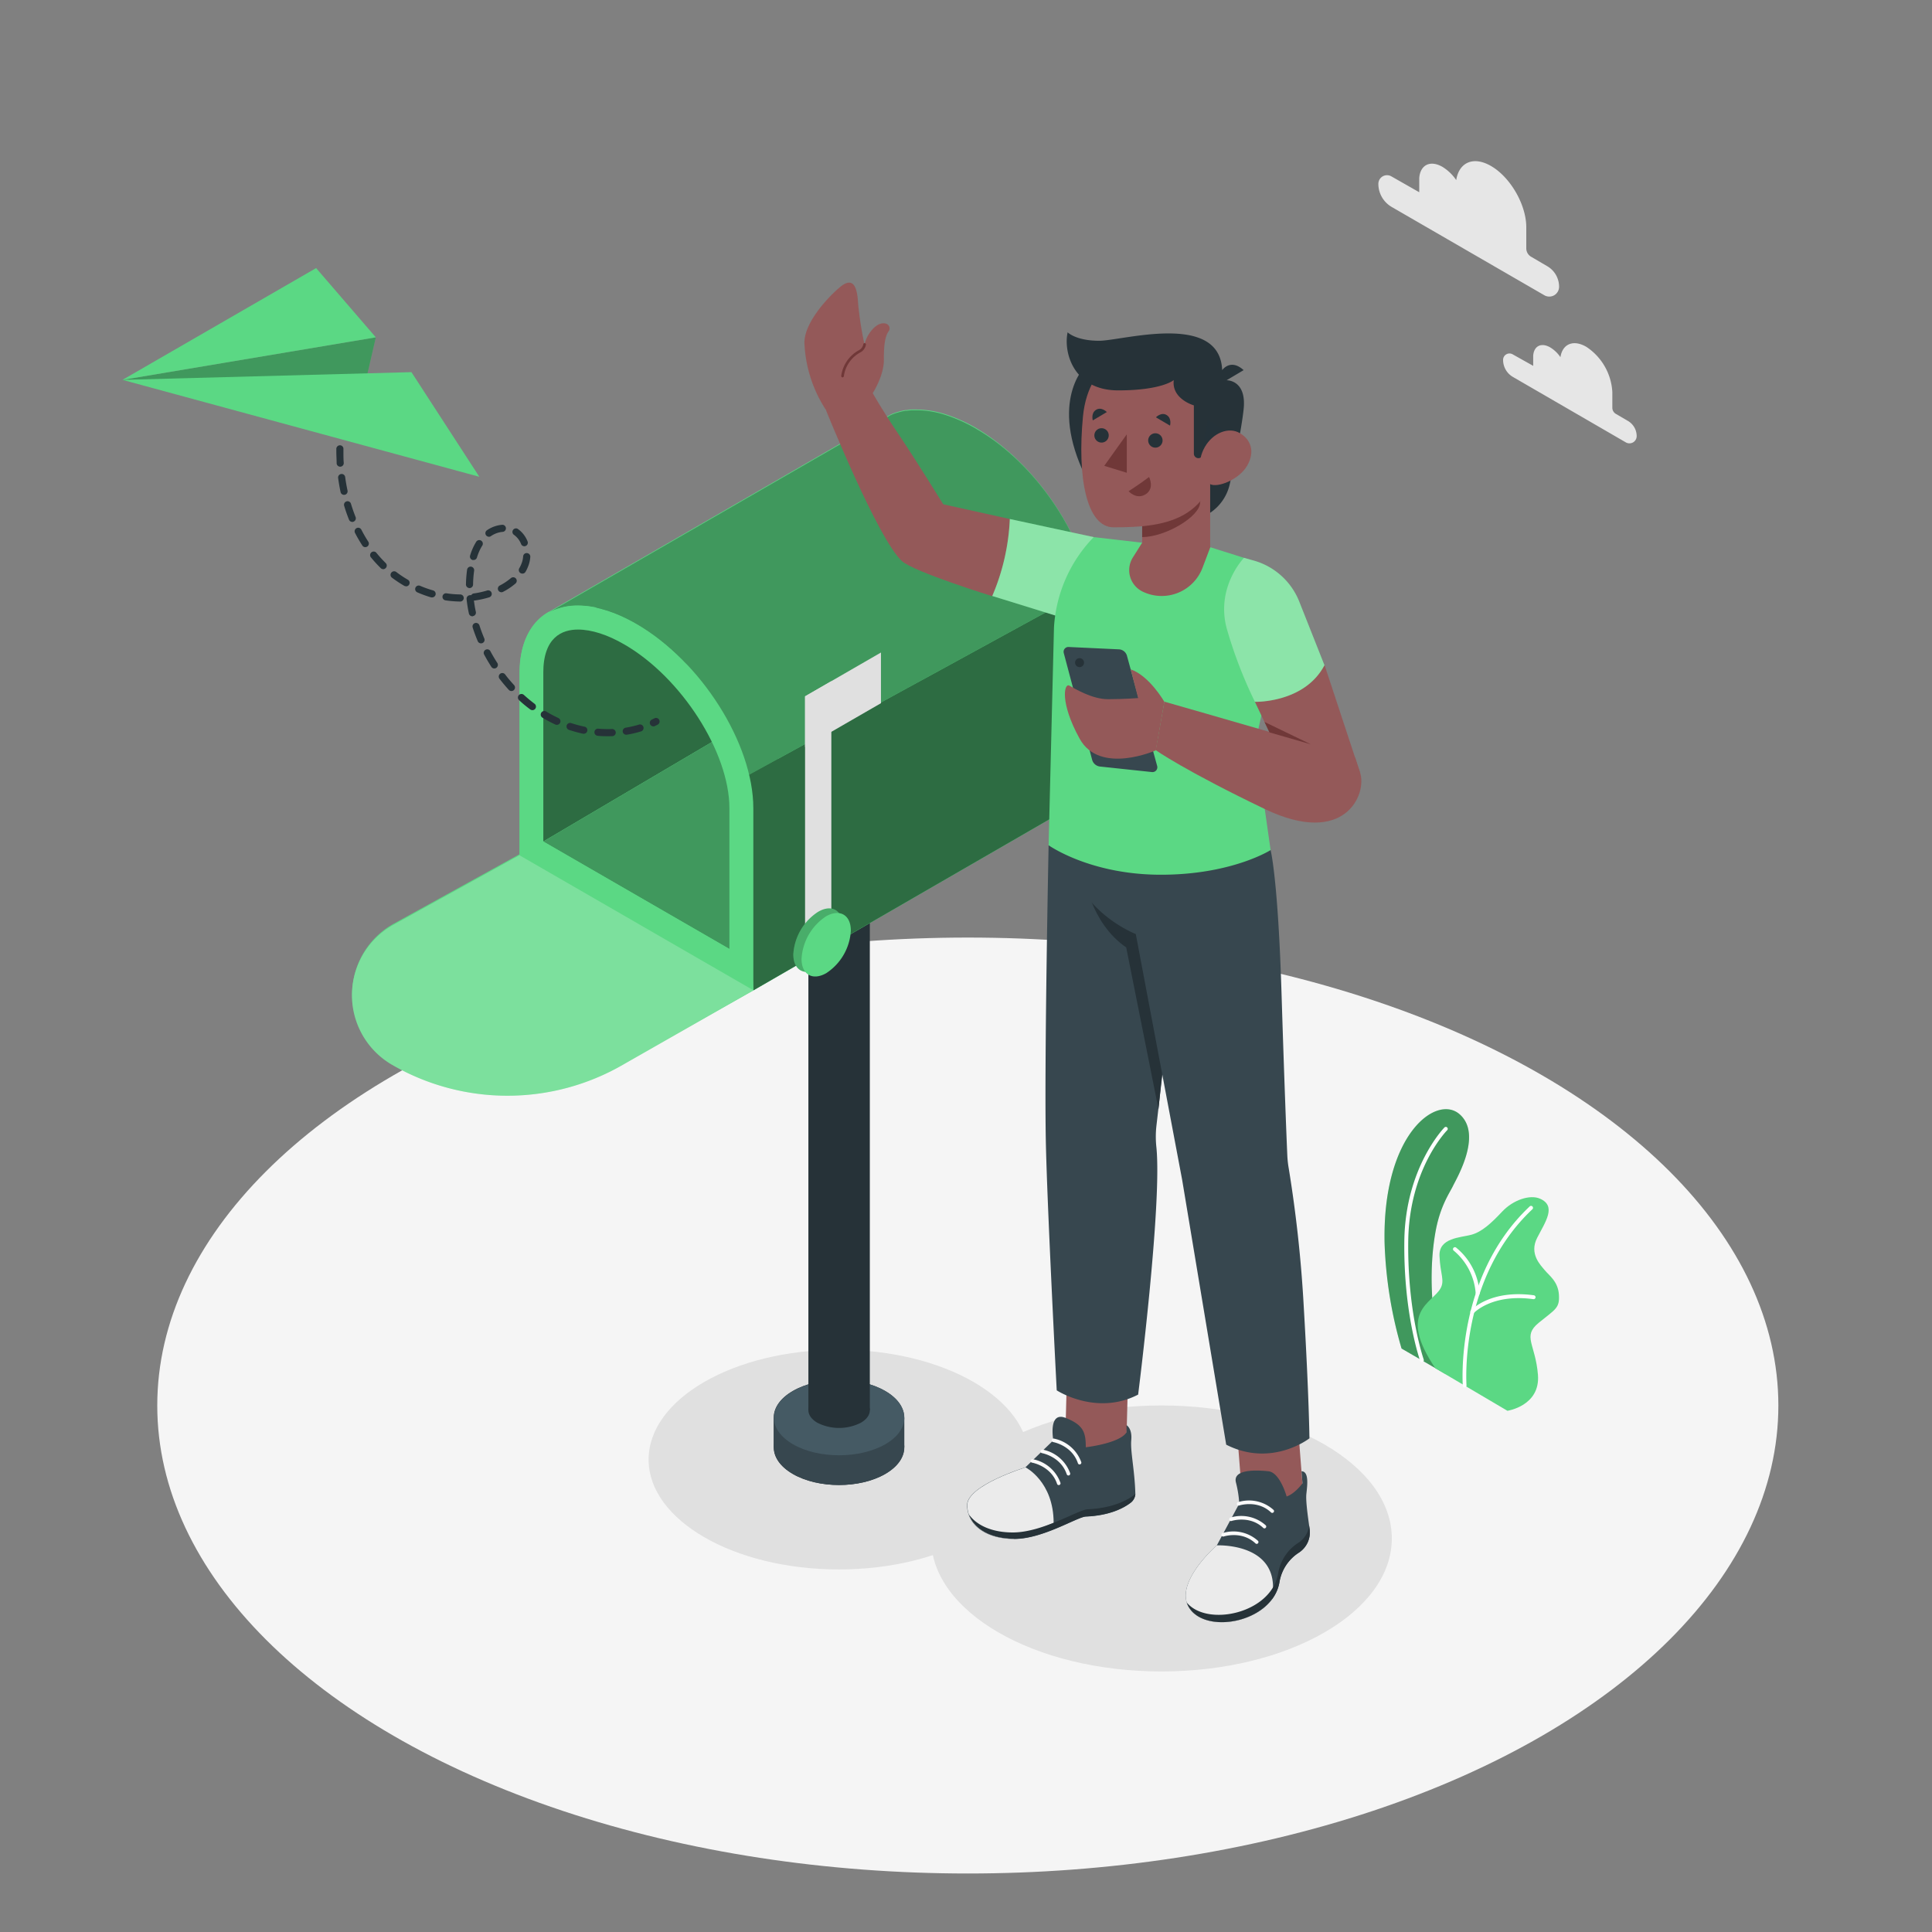 <svg xmlns="http://www.w3.org/2000/svg" viewBox="0 0 500 500"><rect x="0" y="0" width="500" height="500" fill="#808080" stroke="none"/><g id="freepik--Floor--inject-12"><ellipse cx="250.47" cy="363.75" rx="209.77" ry="121.11" style="fill:#f5f5f5"></ellipse></g><g id="freepik--Shadows--inject-12"><ellipse cx="217.1" cy="377.74" rx="49.24" ry="28.43" style="fill:#e0e0e0"></ellipse><ellipse cx="300.58" cy="398.15" rx="59.62" ry="34.42" style="fill:#e0e0e0"></ellipse></g><g id="freepik--Mailbox--inject-12"><path d="M234,366.86c0-2.5-1.64-5-4.94-6.89-6.59-3.81-17.28-3.81-23.87,0-3.3,1.9-4.95,4.4-4.95,6.89v7.71c0,2.5,1.65,5,4.95,6.9,6.59,3.8,17.28,3.8,23.87,0,3.3-1.91,4.94-4.4,4.94-6.9h0v-7.71Z" style="fill:#263238"></path><path d="M229.1,367.68c6.59,3.81,6.59,10,0,13.79s-17.28,3.8-23.87,0-6.6-10,0-13.79S222.51,363.88,229.1,367.68Z" style="fill:#37474f"></path><rect x="200.28" y="366.86" width="33.76" height="7.71" style="fill:#37474f"></rect><path d="M229.1,360c6.59,3.8,6.59,10,0,13.78s-17.28,3.81-23.87,0-6.6-10,0-13.78S222.51,356.16,229.1,360Z" style="fill:#455a64"></path><path d="M222.78,361.72c3.11,1.79,3.11,4.7,0,6.49a12.43,12.43,0,0,1-11.24,0c-3.1-1.79-3.1-4.7,0-6.49A12.43,12.43,0,0,1,222.78,361.72Z" style="fill:#263238"></path><rect x="209.21" y="219.41" width="15.9" height="145.56" style="fill:#263238"></rect><path d="M282.09,152.19h0l0-.11v0c-.15-.83-.33-1.67-.54-2.51a2.68,2.68,0,0,1,.07.27c-.13-.57-.28-1.14-.44-1.71.06.21.11.42.16.63-.16-.63-.34-1.25-.53-1.88.09.27.18.55.25.82-.1-.36-.21-.72-.32-1.08l-.18-.57,0-.08v.06a61.06,61.06,0,0,0-5.28-11.71c-.07-.13-.14-.26-.22-.39h0c-5.45-9.27-13.35-17.74-22.17-23l-.43-.26a40,40,0,0,0-8-3.54,24.74,24.74,0,0,0-7.16-1.15l-.84,0-.51,0c-.42,0-.83.08-1.23.14l-.37,0-.68.13c-.29.06-.58.13-.86.21l-.78.23s0,0-.05,0l-.78.28c-.26.11-.52.22-.76.34h0l-1.72,1,0,0-86.61,50,0,0-.07,0h0c-4.69,2.63-7.53,8-7.53,15.63v47.11l-32.59,18a20.81,20.81,0,0,0-.37,36.24h0a59.73,59.73,0,0,0,59.69,0L195,256.29h0l87.73-50.69V158.48A35.37,35.37,0,0,0,282.09,152.19Z" style="fill:#5BD884"></path><polygon points="140.61 217.78 140.61 165.15 196.33 133.29 201.35 181.95 140.61 217.78" style="fill:#5BD884"></polygon><polygon points="140.61 217.78 140.61 165.15 196.33 133.29 201.35 181.95 140.61 217.78" style="opacity:0.5"></polygon><polygon points="140.61 217.78 201.35 181.95 201.35 239.22 188.79 245.6 140.61 217.78" style="fill:#5BD884"></polygon><polygon points="140.61 217.78 201.35 181.95 201.35 239.22 188.79 245.6 140.61 217.78" style="opacity:0.3"></polygon><path d="M282.1,152.19l-5.76,3.17-35.06,19.19L234.94,178l-43.82,24c-2.78-4.7-10-26.63-13.85-30.6a58,58,0,0,0-12.58-10c-5.5-3.18-10.65-4.69-15.1-4.69a15.37,15.37,0,0,0-7.52,1.79l86.62-50,0,0,1.72-1h0c.24-.12.5-.23.76-.34l.78-.28s0,0,.05,0l.78-.23c.28-.08.57-.15.86-.21l.68-.13.37,0c.4-.06.81-.11,1.23-.14l.51,0,.84,0a24.74,24.74,0,0,1,7.16,1.15,40,40,0,0,1,8,3.54l.43.26C267.35,119.57,279.37,136.88,282.1,152.19Z" style="fill:#5BD884"></path><path d="M142,158.56l-.07,0h0Z" style="fill:#5BD884"></path><g style="opacity:0.3"><path d="M282.1,152.19l-5.76,3.17-35.06,19.19L234.94,178l-43.82,24c-2.78-4.7-10-26.63-13.85-30.6a58,58,0,0,0-12.58-10c-5.5-3.18-10.65-4.69-15.1-4.69a15.37,15.37,0,0,0-7.52,1.79l86.62-50,0,0,1.72-1h0c.24-.12.5-.23.76-.34l.78-.28s0,0,.05,0l.78-.23c.28-.08.57-.15.86-.21l.68-.13.37,0c.4-.06.81-.11,1.23-.14l.51,0,.84,0a24.74,24.74,0,0,1,7.16,1.15,40,40,0,0,1,8,3.54l.43.26C267.35,119.57,279.37,136.88,282.1,152.19Z"></path><path d="M142,158.56l-.07,0h0Z"></path></g><path d="M275,134h0c.08.12.16.25.23.38C275.19,134.22,275.12,134.09,275,134Z" style="fill:#5BD884"></path><path d="M279.65,143.5a48.74,48.74,0,0,1,2.45,8.69l-5.76,3.17-35.06,19.19L234.94,178l-43.82,24h0L195,256.29l87.73-50.69V158.48A42.72,42.72,0,0,0,279.65,143.5Z" style="fill:#5BD884"></path><path d="M278.35,140.36c-.37-.82-.76-1.65-1.17-2.47C277.59,138.71,278,139.54,278.35,140.36Z" style="fill:#5BD884"></path><path d="M275.66,135c.42.76.84,1.52,1.23,2.29C276.5,136.56,276.09,135.8,275.66,135Z" style="fill:#5BD884"></path><path d="M279.62,143.41c-.35-.9-.72-1.79-1.11-2.68C278.9,141.62,279.27,142.51,279.62,143.41Z" style="fill:#5BD884"></path><g style="opacity:0.5"><path d="M275,134h0c.08.12.16.25.23.38C275.19,134.22,275.12,134.09,275,134Z"></path><path d="M279.65,143.5a48.74,48.74,0,0,1,2.45,8.69l-5.76,3.17-35.06,19.19L234.94,178l-43.82,24h0L195,256.29l87.73-50.69V158.48A42.72,42.72,0,0,0,279.65,143.5Z"></path><path d="M278.35,140.36c-.37-.82-.76-1.65-1.17-2.47C277.59,138.71,278,139.54,278.35,140.36Z"></path><path d="M275.66,135c.42.76.84,1.52,1.23,2.29C276.5,136.56,276.09,135.8,275.66,135Z"></path><path d="M279.62,143.41c-.35-.9-.72-1.79-1.11-2.68C278.9,141.62,279.27,142.51,279.62,143.41Z"></path></g><path d="M149.59,162.93c3.49,0,7.65,1.33,12,3.86,14.73,8.5,27.18,27.91,27.18,42.39V245.6l-48.18-27.82V174.23c0-9.34,4.88-11.3,9-11.3m0-6.18c-9.06,0-15.15,6.27-15.15,17.48v47.11l60.52,35V209.18c0-16.72-13.55-38.09-30.26-47.74h0c-5.5-3.17-10.67-4.69-15.11-4.69Z" style="fill:#5BD884"></path><path d="M134.44,221.34l-32.59,18a20.81,20.81,0,0,0-.37,36.24h0a59.73,59.73,0,0,0,59.69,0L195,256.29Z" style="fill:#5BD884"></path><path d="M134.44,221.34l-32.59,18a20.81,20.81,0,0,0-.37,36.24h0a59.73,59.73,0,0,0,59.69,0L195,256.29Z" style="fill:#fff;opacity:0.2"></path><polygon points="215.15 241.94 208.35 245.86 208.35 180.21 215.15 176.28 215.15 241.94" style="fill:#e0e0e0"></polygon><polygon points="227.99 181.99 208.35 193.32 208.35 180.21 227.99 168.87 227.99 181.99" style="fill:#e0e0e0"></polygon><path d="M218.08,239.63a14.1,14.1,0,0,1-6.38,11.05c-3.53,2-6.39.39-6.39-3.68A14.09,14.09,0,0,1,211.7,236C215.22,233.91,218.08,235.56,218.08,239.63Z" style="fill:#5BD884"></path><path d="M218.08,239.63a14.1,14.1,0,0,1-6.38,11.05c-3.53,2-6.39.39-6.39-3.68A14.09,14.09,0,0,1,211.7,236C215.22,233.91,218.08,235.56,218.08,239.63Z" style="opacity:0.2"></path><path d="M220.2,240.86a14.09,14.09,0,0,1-6.38,11c-3.52,2-6.38.38-6.38-3.69a14.13,14.13,0,0,1,6.38-11.05C217.35,235.14,220.2,236.79,220.2,240.86Z" style="fill:#5BD884"></path></g><g id="freepik--Plant--inject-12"><path d="M362.72,349,374,355.54s-5.7-18.19-2.54-36.48c1.19-6.9,3.71-10.33,4.59-12.18s7.7-13.25,1.7-18.51-20.05,5.2-19.42,33.38A109.63,109.63,0,0,0,362.72,349Z" style="fill:#5BD884"></path><path d="M362.72,349,374,355.54s-5.7-18.19-2.54-36.48c1.19-6.9,3.71-10.33,4.59-12.18s7.7-13.25,1.7-18.51-20.05,5.2-19.42,33.38A109.63,109.63,0,0,0,362.72,349Z" style="opacity:0.3"></path><path d="M368,352.54a.52.52,0,0,1-.47-.33c0-.12-4.31-12-4.09-31s10.28-29.32,10.38-29.42a.5.5,0,1,1,.71.71c-.1.1-9.86,10-10.08,28.72s4,30.51,4,30.63a.5.5,0,0,1-.3.64A.39.39,0,0,1,368,352.54Z" style="fill:#fff"></path><path d="M371.47,354.11l18.65,11s8.54-1.26,7.9-9.3-4.12-9.94.2-13.47,5.44-3.76,5.23-7.23-2.53-5-3.63-6.34-4.15-4.25-2-8.43,5.06-8.21.74-10.12c-2.59-1.14-6.93.29-9.8,3.34s-5.26,5.26-8,6-8.41.76-8.22,5.46,1.41,6.32.27,8.4C370.68,337.29,361.51,339.41,371.47,354.11Z" style="fill:#5BD884"></path><path d="M379.07,359.08a.5.5,0,0,1-.5-.47c0-.28-2.06-28.08,17.26-46.34a.51.51,0,1,1,.7.73c-19,17.92-17,45.26-17,45.53a.51.51,0,0,1-.46.55Z" style="fill:#fff"></path><path d="M382.41,335.24a.5.5,0,0,1-.5-.46,15.88,15.88,0,0,0-5.67-11.1.5.5,0,1,1,.59-.81,16.58,16.58,0,0,1,6.09,11.83.5.5,0,0,1-.47.54Z" style="fill:#fff"></path><path d="M381,340a.48.48,0,0,1-.34-.13.5.5,0,0,1,0-.71c.2-.23,5.06-5.48,16.3-3.94a.52.52,0,0,1,.44.57.51.51,0,0,1-.57.43c-10.72-1.47-15.37,3.56-15.42,3.61A.51.51,0,0,1,381,340Z" style="fill:#fff"></path></g><g id="freepik--paper-plane--inject-12"><path d="M157.35,190.53c-.89,0-1.79,0-2.67-.11a.91.91,0,0,1-.84-1,.93.93,0,0,1,1-.84,26.65,26.65,0,0,0,3.57.09.94.94,0,0,1,.95.89.92.92,0,0,1-.88.95C158.09,190.53,157.72,190.53,157.35,190.53Zm4.74-.38a.92.92,0,0,1-.15-1.83,26.53,26.53,0,0,0,3.47-.81.92.92,0,0,1,.53,1.76,28.07,28.07,0,0,1-3.7.87Zm-11-.26h-.18a34.57,34.57,0,0,1-3.66-1,.94.94,0,0,1-.59-1.17.93.93,0,0,1,1.17-.58,30.71,30.71,0,0,0,3.45.92.91.91,0,0,1,.71,1.09A.92.92,0,0,1,151.11,189.89Zm18-1.91a.92.92,0,0,1-.4-1.75l.64-.31a.92.92,0,1,1,.83,1.64l-.68.34A.91.91,0,0,1,169.11,188Zm-25-.39a.92.92,0,0,1-.39-.09,34.41,34.41,0,0,1-3.33-1.78.92.92,0,1,1,1-1.57,33,33,0,0,0,3.16,1.68.93.93,0,0,1-.39,1.76Zm-6.3-3.8a1,1,0,0,1-.55-.18c-1-.74-2-1.55-2.9-2.41a.92.92,0,1,1,1.24-1.36c.9.82,1.83,1.59,2.77,2.3a.92.92,0,0,1-.56,1.65Zm-5.43-4.95a.91.91,0,0,1-.68-.3c-.83-.91-1.65-1.88-2.41-2.88a.92.92,0,0,1,1.46-1.12c.73,1,1.51,1.88,2.31,2.76a.92.92,0,0,1-.06,1.3A.93.93,0,0,1,132.41,178.84ZM127.93,173a.9.9,0,0,1-.77-.43c-.4-.62-.79-1.26-1.16-1.9-.25-.44-.5-.89-.74-1.34a.92.92,0,0,1,1.62-.86c.23.43.47.86.71,1.28.36.62.73,1.23,1.12,1.83a.93.93,0,0,1-.78,1.42Zm-3.44-6.5a.92.92,0,0,1-.85-.56c-.49-1.16-.93-2.35-1.31-3.53a.92.92,0,0,1,.59-1.16.93.93,0,0,1,1.16.6c.36,1.13.78,2.26,1.25,3.37a.91.91,0,0,1-.84,1.28Zm-2.24-7a.93.93,0,0,1-.9-.73,34.84,34.84,0,0,1-.6-3.73.92.92,0,0,1,.82-1,.86.86,0,0,1,.39,0,.89.89,0,0,1,.67-.46,22,22,0,0,0,3.44-.76.92.92,0,0,1,.55,1.76,24.68,24.68,0,0,1-3.74.83.88.88,0,0,1-.23,0c.12,1,.29,2,.5,2.94a.91.91,0,0,1-.71,1.09A.63.63,0,0,1,122.25,159.51Zm-3.17-3.82h0a28.75,28.75,0,0,1-3.79-.31.92.92,0,0,1,.27-1.82,25.21,25.21,0,0,0,3.54.29.92.92,0,0,1,0,1.84Zm-7.26-1.08a.73.73,0,0,1-.25,0A29.33,29.33,0,0,1,108,153.3a.92.92,0,0,1,.73-1.69,26.82,26.82,0,0,0,3.36,1.19.93.93,0,0,1,.63,1.14A.94.94,0,0,1,111.82,154.61Zm17.93-1.33a.92.92,0,0,1-.42-1.73,15.2,15.2,0,0,0,2.88-1.92.93.93,0,0,1,1.3.09.92.92,0,0,1-.1,1.3,16.1,16.1,0,0,1-3.23,2.16A.94.94,0,0,1,129.75,153.28Zm-8.25-1.08h0a.93.93,0,0,1-.91-.94,31.26,31.26,0,0,1,.29-3.78.92.92,0,1,1,1.82.26,29.49,29.49,0,0,0-.27,3.55A.93.93,0,0,1,121.5,152.2Zm-16.44-.47a1,1,0,0,1-.46-.12,32.07,32.07,0,0,1-3.16-2.1.9.9,0,0,1-.18-1.28.92.92,0,0,1,1.29-.19,28.3,28.3,0,0,0,3,2,.92.92,0,0,1-.46,1.72Zm30.12-3.28a.93.93,0,0,1-.46-.12.92.92,0,0,1-.33-1.26,8.72,8.72,0,0,0,.66-1.43,6,6,0,0,0,.34-1.64.91.91,0,0,1,1-.85.92.92,0,0,1,.85,1,8.24,8.24,0,0,1-.44,2.12A10.59,10.59,0,0,1,136,148,.93.93,0,0,1,135.18,148.45Zm-36-1.14a.93.93,0,0,1-.64-.26l-.61-.62c-.67-.69-1.32-1.42-1.94-2.18a.92.92,0,1,1,1.43-1.16c.58.72,1.2,1.41,1.83,2.06l.57.58a.91.91,0,0,1,0,1.3A.94.94,0,0,1,99.2,147.31Zm23.36-2.38a.84.84,0,0,1-.27,0,.92.92,0,0,1-.61-1.15,14.82,14.82,0,0,1,1.59-3.57.92.92,0,1,1,1.56,1,12.91,12.91,0,0,0-1.39,3.13A.91.91,0,0,1,122.56,144.93Zm-28-3.32a.91.91,0,0,1-.77-.42,37,37,0,0,1-1.89-3.26.92.92,0,0,1,1.64-.84,34.76,34.76,0,0,0,1.79,3.1.92.92,0,0,1-.77,1.42Zm41.17-.23a.92.92,0,0,1-.85-.57,5.33,5.33,0,0,0-1.91-2.43.92.92,0,0,1,1-1.53,7.16,7.16,0,0,1,2.58,3.26.91.91,0,0,1-.49,1.2A.92.92,0,0,1,135.73,141.38Zm-9.17-2.46a.93.93,0,0,1-.76-.4.92.92,0,0,1,.24-1.28,8.15,8.15,0,0,1,3.86-1.41.92.92,0,1,1,.16,1.83,6.26,6.26,0,0,0-3,1.11A1,1,0,0,1,126.56,138.92Zm-35.37-3.84a.92.92,0,0,1-.85-.58c-.46-1.15-.88-2.34-1.24-3.55a.92.92,0,1,1,1.76-.53c.35,1.15.75,2.3,1.19,3.4a.93.93,0,0,1-.52,1.19A.8.8,0,0,1,91.19,135.08Zm-2.13-7a.92.92,0,0,1-.9-.73c-.26-1.21-.47-2.45-.64-3.7a.92.92,0,0,1,1.82-.24c.16,1.2.37,2.39.62,3.56a.92.92,0,0,1-.71,1.09Zm-1-7.29a.93.93,0,0,1-.92-.87c0-1-.08-2-.08-3v-.77a.94.94,0,0,1,.94-.9.9.9,0,0,1,.9.93v.74c0,1,0,1.92.08,2.87a.93.93,0,0,1-.86,1Z" style="fill:#263238"></path><polygon points="97.26 87.3 91.76 111.2 31.7 98.31 97.26 87.3" style="fill:#5BD884"></polygon><polygon points="97.26 87.3 91.76 111.2 31.7 98.31 97.26 87.3" style="opacity:0.3"></polygon><path d="M31.7,98.31l74.78-2,17.57,27.08Z" style="fill:#5BD884"></path><polygon points="31.7 98.31 97.26 87.3 81.81 69.38 31.7 98.31" style="fill:#5BD884"></polygon></g><g id="freepik--Character--inject-12"><g style="opacity:0.4"><path d="M172.33,168.09l-.07,0h0Z"></path></g><rect x="275.94" y="347.14" width="15.83" height="32.05" transform="translate(9.34 -7.11) rotate(1.46)" style="fill:#945959"></rect><path d="M271.38,218.7s-1.11,54.52-.73,76.12c.29,16.27,2.83,65,2.83,65s10.26,6.7,21.07,1.1c0,0,6.24-49.22,4.72-64.05a25.09,25.09,0,0,1,0-5.41l9.54-82.54Z" style="fill:#37474f"></path><path d="M281,374.55s8.77-1,10.54-3.86v-1.86s1.52.81,1.23,3.89c-.26,2.86.88,7.73,1.05,13.67a3.1,3.1,0,0,1-1.2,2.52c-1.7,1.31-5.29,3.32-11.62,3.59-2.22.1-11.1,5.79-18.49,5.79s-12.22-3.66-12.22-8.78,15.07-9.75,15.07-9.75l7.24-7s-1.41-7.63,3.2-5.8S281,370.69,281,374.55Z" style="fill:#37474f"></path><path d="M279.4,379a.46.46,0,0,1-.44-.32c-1.54-4.61-6.35-5.46-6.4-5.47a.46.46,0,0,1-.38-.53.47.47,0,0,1,.53-.38,9.51,9.51,0,0,1,7.12,6.09.46.46,0,0,1-.29.58Z" style="fill:#fafafa"></path><path d="M276.51,381.86a.48.48,0,0,1-.44-.32c-1.53-4.59-6.35-5.46-6.4-5.47a.45.45,0,0,1-.37-.53.46.46,0,0,1,.53-.38,9.51,9.51,0,0,1,7.12,6.09.46.46,0,0,1-.3.58A.32.32,0,0,1,276.51,381.86Z" style="fill:#fafafa"></path><path d="M274,384.34a.45.45,0,0,1-.43-.31c-1.53-4.6-6.35-5.47-6.4-5.48a.46.46,0,1,1,.15-.9,9.48,9.48,0,0,1,7.12,6.09.46.46,0,0,1-.29.58Z" style="fill:#fafafa"></path><path d="M250.33,389.51c0,5.06,4.73,8.69,12,8.77l10.35-4.15c0-10.73-7.26-14.37-7.26-14.37S250.33,384.4,250.33,389.51Z" style="fill:#ebebeb"></path><path d="M293.6,386.83c-1.77,1.37-5.53,3.48-12.15,3.77-2.33.1-11.61,6-19.34,6-5.3,0-9.34-1.8-11.36-4.67,1.31,3.79,5.67,6.31,11.8,6.31,7.39,0,16.27-5.69,18.49-5.79,6.33-.27,9.92-2.28,11.62-3.59a3.07,3.07,0,0,0,1.18-2.3A2.5,2.5,0,0,1,293.6,386.83Z" style="fill:#263238"></path><path d="M280.55,226.33s1.45,12.34,10.91,18.86l8.35,41.87,5.36-52.35Z" style="fill:#263238"></path><rect x="320.35" y="356.7" width="15.83" height="32.05" transform="translate(-28.06 26.72) rotate(-4.47)" style="fill:#945959"></rect><path d="M328.83,220s1.91,7.23,2.83,37.06c.74,23.64,1.29,37.24,1.49,41.86a26.44,26.44,0,0,0,.37,3.43,337.21,337.21,0,0,1,3.9,36c1.35,23,1.46,33.89,1.46,33.89s-9.76,7.63-21.54,1.64l-11.4-68.54-12-63.61s-16.45-6.27-17.9-23Z" style="fill:#37474f"></path><path d="M336.83,380.76l.25,3.12s-1.88,2.64-4.1,3.41c0,0-1.7-6.21-4.71-6.53s-9.26-.6-8.42,2.86a28.68,28.68,0,0,1,.87,5.51l-5.8,10.81s-11.77,10.14-6.85,16.6,21.43,3,23.06-7.14a11.26,11.26,0,0,1,4.94-7.53,6.26,6.26,0,0,0,2.81-6.47c-.3-2.32-1-6.78-.79-8.79S338.86,380.79,336.83,380.76Z" style="fill:#37474f"></path><path d="M308.07,416.54c4.09,5.37,16.15,3.9,21.07-2.56a15.61,15.61,0,0,0,.32-3.19c0-11.55-14.54-10.85-14.54-10.85S303.15,410.08,308.07,416.54Z" style="fill:#ebebeb"></path><path d="M338.88,395.4c0-.17-.05-.37-.08-.57a6.18,6.18,0,0,1-2.91,4.52,11.64,11.64,0,0,0-5.1,7.79c-1.66,10.38-18.36,14-23.66,7.59a5.8,5.8,0,0,0,.94,1.81c4.92,6.47,21.43,3,23.06-7.14a11.26,11.26,0,0,1,4.94-7.53A6.26,6.26,0,0,0,338.88,395.4Z" style="fill:#263238"></path><path d="M329.27,391.54a.47.47,0,0,1-.32-.12c-3.52-3.33-8.18-1.82-8.23-1.8a.46.46,0,1,1-.29-.87,9.47,9.47,0,0,1,9.15,2,.45.45,0,0,1,0,.65A.47.47,0,0,1,329.27,391.54Z" style="fill:#fafafa"></path><path d="M327.25,395.55a.47.47,0,0,1-.31-.12c-3.52-3.33-8.18-1.82-8.23-1.8a.46.46,0,0,1-.29-.88,9.52,9.52,0,0,1,9.15,2,.47.47,0,0,1,0,.65A.48.48,0,0,1,327.25,395.55Z" style="fill:#fafafa"></path><path d="M325.24,399.56a.47.47,0,0,1-.31-.12c-3.52-3.33-8.18-1.82-8.23-1.8a.46.46,0,0,1-.29-.88,9.49,9.49,0,0,1,9.15,2,.47.47,0,0,1,0,.65A.49.49,0,0,1,325.24,399.56Z" style="fill:#fafafa"></path><path d="M224.06,90.6a89,89,0,0,1-2-12.26c-.24-4.83-1.64-6.52-4.59-4.1s-9.67,9.44-9.27,14.91a34.32,34.32,0,0,0,5.59,17l8.6,2.6,3.44-7.06Z" style="fill:#945959"></path><path d="M261.34,134.32l-17.23-3.81s-7.34-11.89-11.59-18.16-6.66-10.61-6.66-10.61l-8-2.43-4.08,6.89s13.41,33.33,19.63,39c3.13,2.82,23.35,9.08,23.35,9.08S265.25,145.32,261.34,134.32Z" style="fill:#945959"></path><path d="M283.06,139l-21.72-4.68a56.72,56.72,0,0,1-4.54,19.92L278.62,161Z" style="fill:#5BD884"></path><path d="M283.06,139l-21.72-4.68a56.72,56.72,0,0,1-4.54,19.92L278.62,161Z" style="fill:#fff;opacity:0.3"></path><path d="M313.19,141.61l10.1,3.18,5.54,29.88-3.28,14.49a16.52,16.52,0,0,0-.25,6L328.83,220s-10,6.38-28.39,6.38-29.06-7.63-29.06-7.63l1.39-56.38A36.66,36.66,0,0,1,283.06,139h0l12.53,1.45Z" style="fill:#5BD884"></path><path d="M281.35,94.18s-9.65,8.47-1.26,27.35L289.9,96Z" style="fill:#263238"></path><polygon points="313.19 141.61 301.03 145.52 295.59 140.45 295.59 117.66 313.19 117.66 313.19 141.61" style="fill:#945959"></polygon><path d="M295.59,139c5.94,0,15-5.29,15-9l2-12.37H295.59Z" style="fill:#703838"></path><path d="M300.27,89c-5.92,0-18.51,3.3-20,18.79s.82,28.68,7.95,28.68c14,0,27.46-1.78,27.57-24.7C315.91,91.5,306.05,89,300.27,89Z" style="fill:#945959"></path><path d="M313.19,125.3l-2.28-7a1.18,1.18,0,0,1-1.94-.89V104.91s-5.82-1.65-5.2-6.55c0,0-3,2.67-14.41,2.67S275.16,91.34,276.3,86c0,0,2.12,2.19,8.16,2.19s31.19-7.59,31.84,7.6c0,0,2.12-3.11,5.55,0l-4.41,2.62s5.23-.16,4.41,7.51c-.53,5-2.38,13.89-3.58,19.34a12.1,12.1,0,0,1-5.08,7.45h0Z" style="fill:#263238"></path><polygon points="291.61 112.4 291.61 122.35 285.78 120.56 291.61 112.4" style="fill:#703838"></polygon><path d="M300.87,114a1.86,1.86,0,1,1-1.86-1.87A1.86,1.86,0,0,1,300.87,114Z" style="fill:#263238"></path><path d="M286.94,112.68a1.86,1.86,0,1,1-1.86-1.86A1.86,1.86,0,0,1,286.94,112.68Z" style="fill:#263238"></path><path d="M282.81,108.8l3.64-2.16s-1.4-1.45-2.79-.58S282.81,108.8,282.81,108.8Z" style="fill:#263238"></path><path d="M302.8,110.15,299.15,108s1.4-1.45,2.79-.58S302.8,110.15,302.8,110.15Z" style="fill:#263238"></path><path d="M292.08,127.13s2.7-1.73,5.3-3.68c0,0,1.51,2.94-.87,4.46S292.08,127.13,292.08,127.13Z" style="fill:#703838"></path><polygon points="310.75 118.4 317.19 111.42 312.56 108.64 310.75 118.4" style="fill:#253239"></polygon><path d="M311.81,115.68c-2.11,3.66-1.56,8.1,1.38,9.62,1.89,1,7.47-1.13,9.58-4.79s.93-6.79-1.94-8.44S313.92,112,311.81,115.68Z" style="fill:#945959"></path><path d="M295.59,140.45l-2.4,3.81a6.17,6.17,0,0,0,2.51,8.84h0a11.3,11.3,0,0,0,15.53-6.21l2-5.28-8.8-3.15Z" style="fill:#945959"></path><path d="M225.86,101.74s2.94-4.48,2.89-8.73.48-6.22,1.21-7.24-.09-2.51-2.05-2c-1.66.45-3.71,3-4.16,5.35a2.56,2.56,0,0,1-1.27,1.79c-2.07,1.11-5.93,4.29-4.1,12Z" style="fill:#945959"></path><path d="M218,97.66h0a.35.35,0,0,1-.29-.4,8.93,8.93,0,0,1,4.61-6.64,2.14,2.14,0,0,0,1.1-1.54.35.35,0,0,1,.41-.27.34.34,0,0,1,.27.4,2.85,2.85,0,0,1-1.45,2,8.24,8.24,0,0,0-4.26,6.14A.34.34,0,0,1,218,97.66Z" style="fill:#703838"></path><polygon points="324.77 181.63 329.21 190.99 352 200.01 342.81 172.16 324.77 181.63" style="fill:#945959"></polygon><path d="M321.94,144.37s-7.6,7.81-4.31,18.82a116.1,116.1,0,0,0,7.14,18.44s12.81.38,18-9.47l-6.53-16.48a17.88,17.88,0,0,0-12-10.67Z" style="fill:#5BD884"></path><path d="M321.94,144.37s-7.6,7.81-4.31,18.82a116.1,116.1,0,0,0,7.14,18.44s12.81.38,18-9.47l-6.53-16.48a17.88,17.88,0,0,0-12-10.67Z" style="fill:#fff;opacity:0.3"></path><path d="M327.93,189.25c5.76,1.69,22.74,6.72,22.74,6.72s.13.37,1.33,4c1.84,5.65-4,19.32-24.68,9.4s-28.23-15.23-28.23-15.23l2.25-12.55S321.36,187.32,327.93,189.25Z" style="fill:#945959"></path><polygon points="328.54 189.54 339.25 192.63 327.26 186.84 328.54 189.54" style="fill:#703838"></polygon><path d="M298.14,199.81l-13.44-1.43a2.38,2.38,0,0,1-2.06-1.76L275.3,169a1.24,1.24,0,0,1,1.26-1.56l13,.61a2.27,2.27,0,0,1,2.1,1.68l7.82,28.53A1.25,1.25,0,0,1,298.14,199.81Z" style="fill:#37474f"></path><path d="M280.55,171.49a1.16,1.16,0,1,1-1.15-1.16A1.16,1.16,0,0,1,280.55,171.49Z" style="fill:#263238"></path><path d="M301.34,181.63s-3.89-6.76-8.72-8.4l1.93,7.43s-3.67.29-7.82.29-8.69-2.8-10-3.52-2.53,4.3,2.69,13.76,19.71,3,19.71,3Z" style="fill:#945959"></path></g><g id="freepik--Clouds--inject-12"><path d="M360.06,45.63l7.24,4.12V47.19c0-.18,0-.37,0-.54s0-.35,0-.52v-.06h0c.26-3.4,2.83-4.7,6-2.89a11.72,11.72,0,0,1,3.57,3.43c.71-4.61,4.47-6.28,9-3.65C390.91,45.87,395,53,395,58.8v5.49a2.52,2.52,0,0,0,1.24,2.15l4.25,2.49a6.15,6.15,0,0,1,3,5.3,2.54,2.54,0,0,1-3.8,2.19L360.17,53.56a6.91,6.91,0,0,1-3.45-6A2.24,2.24,0,0,1,360.06,45.63Z" style="fill:#e6e6e6"></path><path d="M391.44,91.68l5.35,3V92.83c0-.14,0-.27,0-.4s0-.26,0-.39v0h0c.19-2.51,2.09-3.47,4.41-2.13a8.55,8.55,0,0,1,2.64,2.53c.52-3.41,3.3-4.64,6.67-2.7a15,15,0,0,1,6.76,11.72v4.06a1.85,1.85,0,0,0,.91,1.59l3.15,1.84a4.55,4.55,0,0,1,2.24,3.92,1.87,1.87,0,0,1-2.8,1.62L391.52,97.54A5.1,5.1,0,0,1,389,93.12,1.65,1.65,0,0,1,391.44,91.68Z" style="fill:#e6e6e6"></path></g></svg>